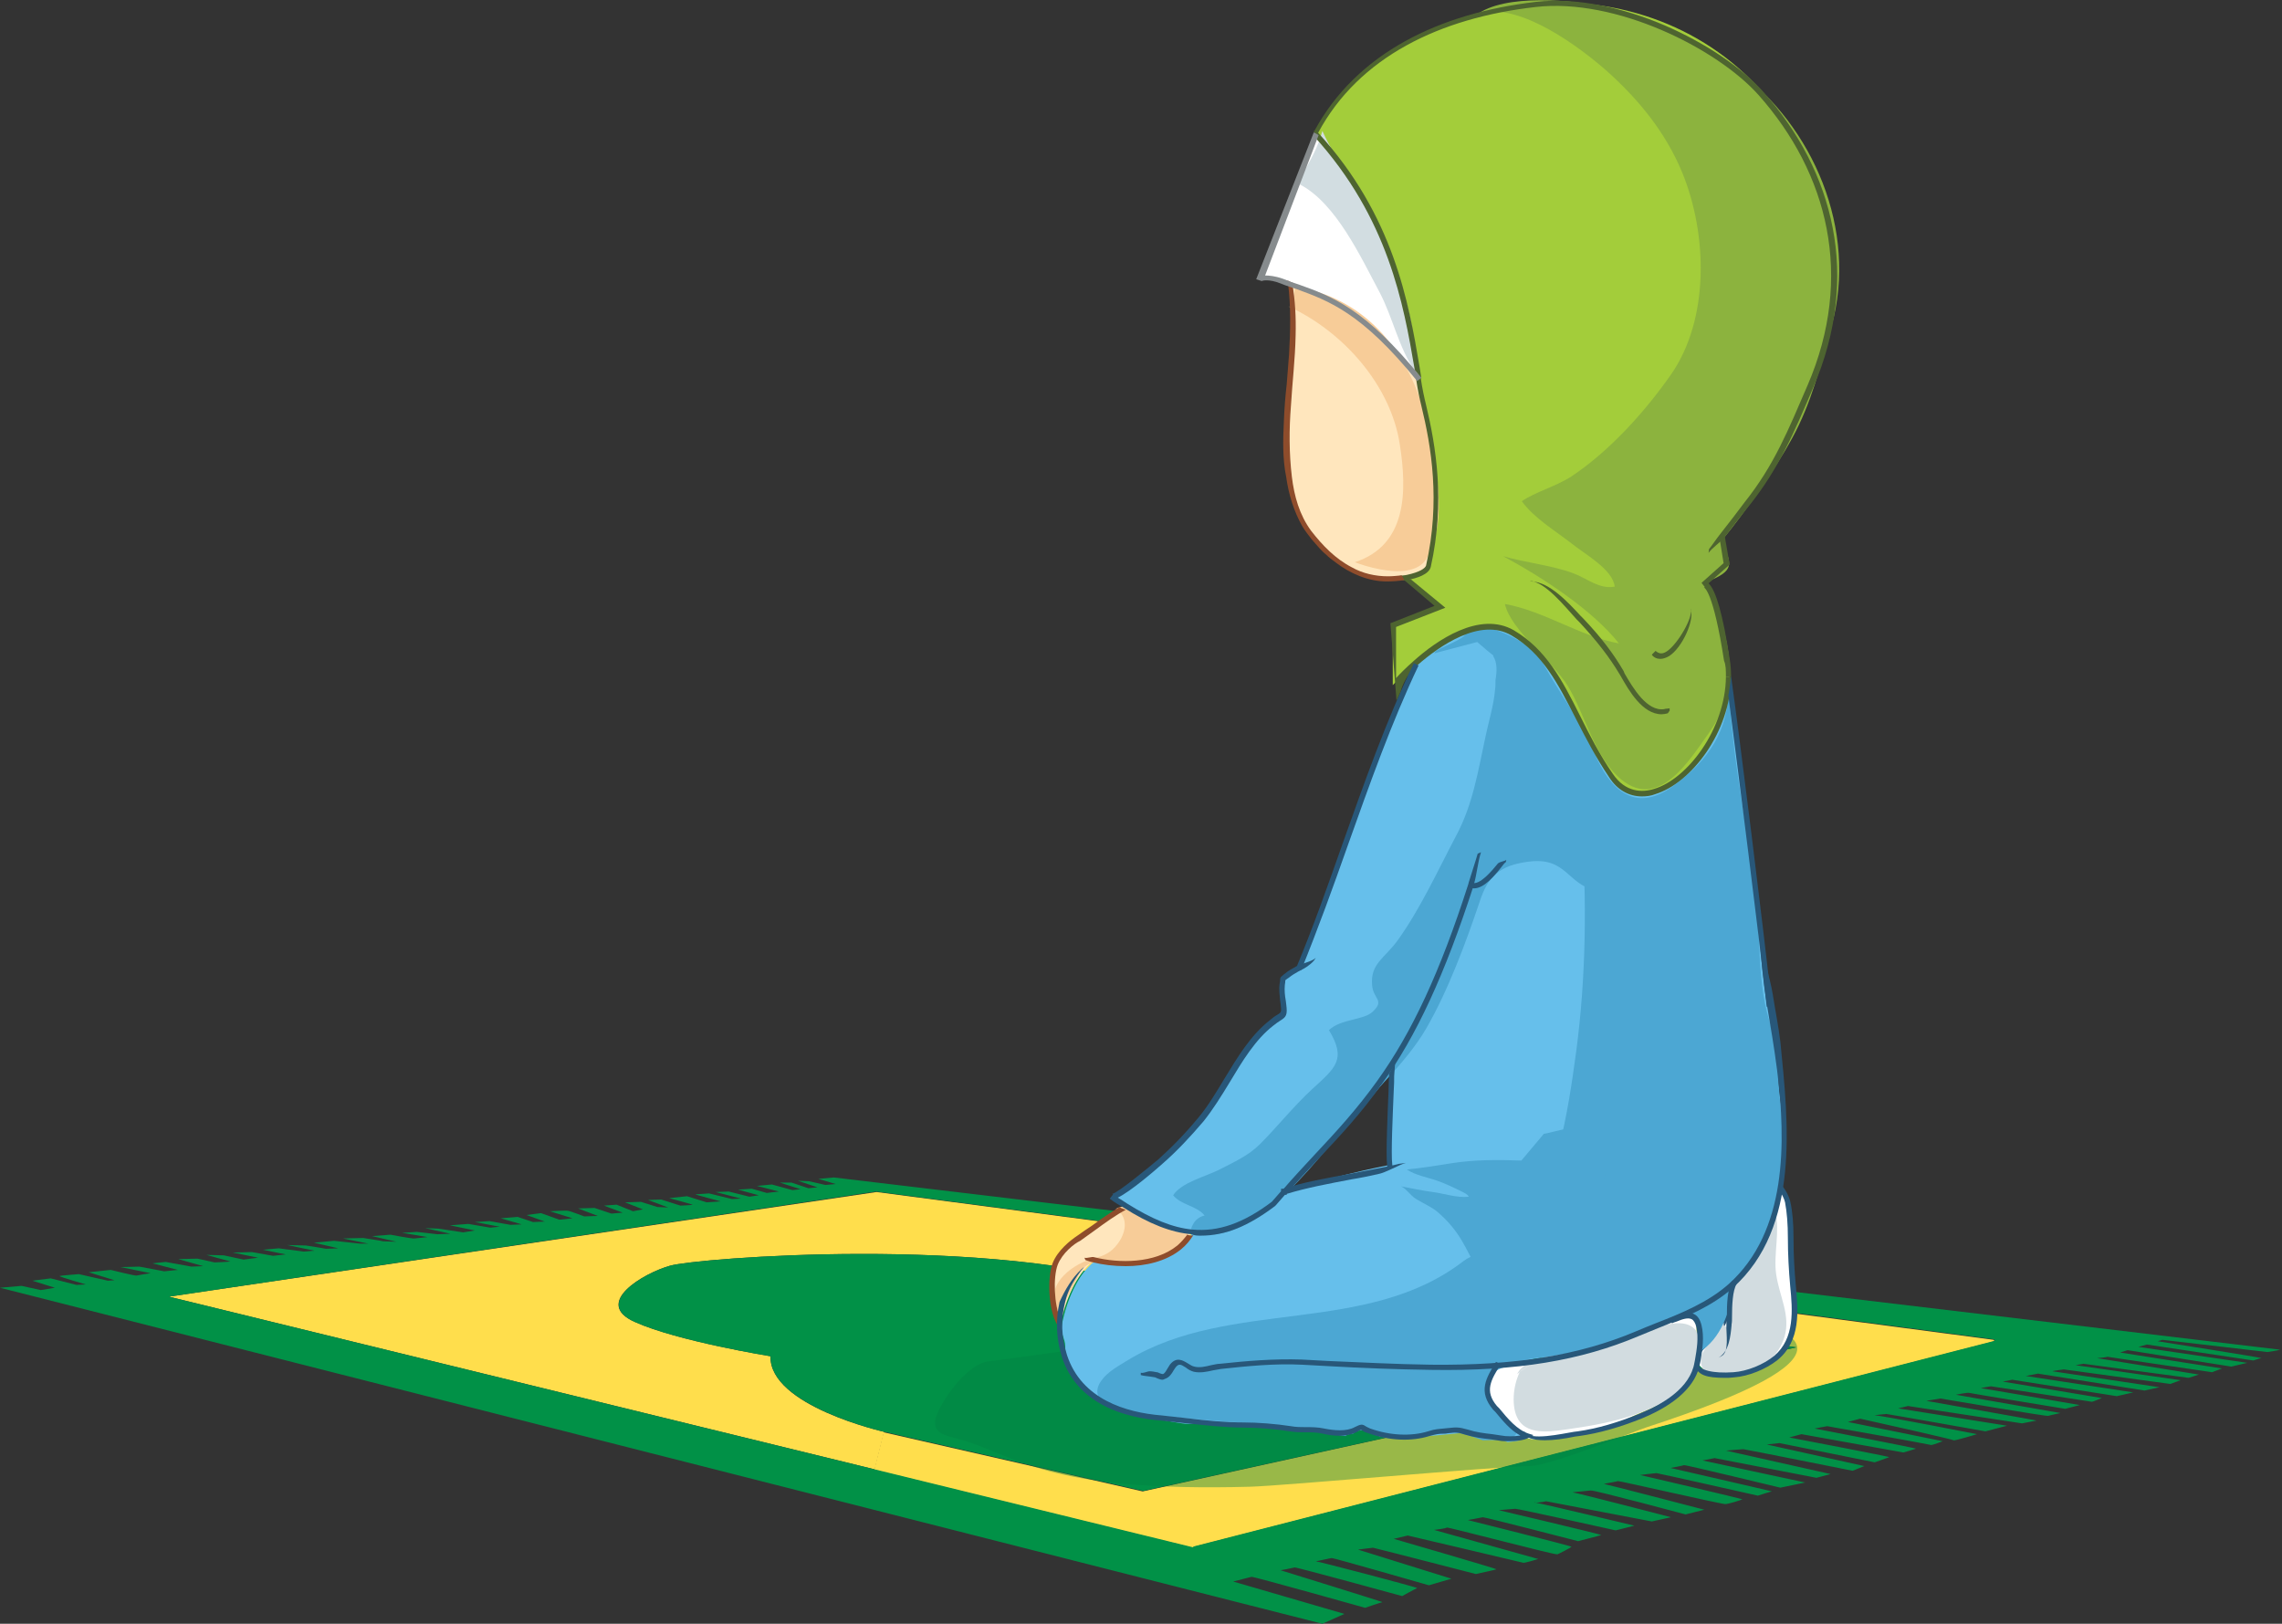 <?xml version="1.0" encoding="utf-8"?>
<!-- Generator: Adobe Illustrator 21.1.0, SVG Export Plug-In . SVG Version: 6.00 Build 0)  -->
<svg version="1.1" id="Layer_1" xmlns="http://www.w3.org/2000/svg" xmlns:xlink="http://www.w3.org/1999/xlink" x="0px" y="0px"
	 viewBox="0 0 486.3 346" style="enable-background:new 0 0 486.3 346;" xml:space="preserve">
<rect x="0" y="0" width="486.3" height="346" fill="#333333" stroke="none"/>
<style type="text/css">
	.st0{fill:#FFDE4C;}
	.st1{fill:#019147;}
	.st2{opacity:0.4;fill:#028142;}
	.st3{fill:#66BFEB;}
	.st4{fill:#FFFFFF;}
	.st5{fill:#A3CD3A;}
	.st6{fill:#FFE6BD;}
	.st7{fill:#F7CC98;}
	.st8{fill:#8CB33E;}
	.st9{fill:#D2DDE1;}
	.st10{fill:#4CA7D3;}
	.st11{fill:#4E6430;}
	.st12{fill:#8E4C2B;}
	.st13{fill:#868B8D;}
	.st14{fill:#285779;}
	.st15{fill:#D2DCE0;}
</style>
<g>
	<g id="XMLID_127_">
		<g>
			<path class="st0" d="M36,276.3l150.4,36.8l2-8c0,0-24.5-5.5-24.2-16.1c0,0-19.8-3.2-28.9-7.3c-9.1-4,1.8-10.4,7.5-12
				c5.7-1.6,67.9-6.7,104.2,4.9c0,0,49.3-0.4,74.9,3.3l0.8-6l-135.9-17.9L36,276.3z"/>
			<path class="st0" d="M323.9,278.2c24.5,3.9,58.9,8.9,58.9,8.9l-139.3,30.7l-55.2-12.6l-2,8l67.8,16.6l0.3-0.2l170.6-43.8
				l-0.1-0.3l-102.3-13.5l-0.8,6C322.5,278,323.2,278.1,323.9,278.2z"/>
			<path class="st1" d="M382.8,287.1c0,0-34.4-5-58.9-8.9c-0.7-0.1-1.3-0.2-2-0.3c-25.6-3.6-74.9-3.3-74.9-3.3
				c-36.3-11.6-98.5-6.5-104.2-4.9c-5.7,1.6-16.5,8-7.5,12c9.1,4.1,28.9,7.3,28.9,7.3c-0.3,10.5,24.2,16.1,24.2,16.1l55.2,12.6
				L382.8,287.1z"/>
			<path class="st1" d="M425.1,285.7l-170.6,43.8l-0.3,0.2l-67.8-16.6L36,276.3l150.7-22.4l135.9,17.9L425,285.4L425.1,285.7z
				 M367.8,309.1c0,0,3.4-0.3,3.7-0.3c0.3,0,23.3,4.6,23.3,4.6l2.5-1l-20.8-4.6l2.7-0.3l20.3,4.1c0,0,2.9-1,3.1-1.1
				c0.2-0.1-21.3-4.2-21.3-4.2l2.6-0.7l21.7,3.9c0,0,2.5-0.7,2.7-0.8c0.2-0.1-21.6-4.3-21.6-4.3s2.5-0.5,2.7-0.5s21.9,3.9,22.1,4
				c0.2,0.1,2.5-0.8,2.5-0.8l-20.2-4.1l2.6-0.7c0,0,19.8,4.4,19.9,4.6c0.1,0.2,5-1.3,5-1.3s-20.8-4.1-21.8-4c-0.1,0-0.1,0-0.1,0
				c0.4-0.1,2.4-0.3,2.6-0.3c0.3,0,21.1,3.7,21.1,3.7l4.6-1.2l-23.2-3.7l2.1-0.5l24.3,3.7c0,0,3-0.6,3.1-0.6
				c0.2,0-23.5-4.2-23.5-4.2l3-0.5c0,0,22.9,3.9,23,3.7c0.2-0.1,2.6-0.6,2.6-0.6l-22.3-3.9c0,0,2.4-0.5,2.8-0.4
				c0.3,0.1,20.5,3.4,20.5,3.4l3.1-0.8c0,0-20.8-3.6-21.1-3.6c0.3-0.1,2.1-0.4,2.2-0.4c0.2,0,21.3,3.3,21.5,3.3s2.1-0.8,2.1-0.8
				l-21.1-3.5l2-0.4l22.3,3.5l3.5-0.8l-22.9-3.5l2.6-0.5l22.7,3.6l3.2-0.7c0,0-22.8-3.4-22.8-3.4c0-0.1,2.4-0.4,2.4-0.4l22.7,3.1
				l2.2-0.8l-22.4-3.2l1.7-0.3l22.4,3l2.2-0.7l-21.7-3.5c0,0,2.2-0.2,2.2-0.3c-0.2,0,22.3,3.3,22.3,3.3l2.1-0.8l-21.7-3.4l1.6-0.5
				l22.1,3.5l3.4-0.8l-23.2-3.4l1.8-0.5l22.7,3.4c0,0,1.5-0.5,1.7-0.5c0.2-0.1-22.1-3.6-22.1-3.6l1-0.3l22.4,2.6
				c0,0,2.6-0.4,2.7-0.5l-308.2-36.7l-3.3,0.3l3.7,1.1l-2.2,0.2l-3.5-0.8l-2.4-0.1l4.2,1.4l-1.9,0.2l-3.6-1.2h-2.5l4.4,1.4l-1.7,0.2
				l-4.4-1.2l-3.2,0.3l4.7,1.2l-2.6,0.3l-3.2-0.9l-2.9,0.2l4.4,1.2l-2,0.3l-4.4-1.1l-2.8,0.1l5.4,1.4l-1.9,0.1l-4.9-1.2
				c0,0-2.7,0.2-2.9,0.2c-0.3,0,5.4,1.5,5.4,1.5l-3,0.2l-4.2-1.3l-3.8,0.4c0,0,4.8,1.3,5,1.4c0,0.1-2.6,0.2-2.6,0.2l-4.1-1.3
				l-2.8,0.1l4.3,1.6l-2.3-0.1l-3.5-1.1l-3.4,0.1l3.8,1.5l-2.1,0.4l-3.5-1.4l-2.7,0.2l4,1.5l-2.4,0.2l-3.6-1.2l-3.5,0.1l4.2,1.6
				c0,0-2.7,0.1-2.9,0.1c-0.3-0.1-3.1-1.2-3.5-1.2c-0.4-0.1-3.8,0.1-3.8,0.1l4.8,1.5l-2.8,0.3l-3.9-1.4l-3.1,0.4l3.9,1.4l-2.5,0.1
				l-3.3-1.1l-3.6,0.3l4.5,1.3l-2.4,0.1l-4.5-0.8l-3.1,0.2l5.3,1l-2,0.2l-4.7-0.8l-3.9,0.3l5.3,1.1l-2.5,0.4l-5.3-0.8l-2.8-0.1
				l5.4,1.2l-2.8,0.1c0,0-4.2-0.5-4.4-0.5s-3.1,0.2-3.1,0.2l5.4,0.9c0,0-2.5,0.3-2.8,0.3c-0.3,0.1-5.1-0.8-5.1-0.8l-3.9,0.3l5.2,1.2
				c0,0-2.7-0.1-2.9-0.1c-0.2-0.1-4.2-0.7-4.2-0.7l-4.3,0.1l5.4,1.1h-1.8l-5.5-0.6l-4.3,0.4l5.2,1.2l-2.6,0.1c0,0-4.1-0.7-4.3-0.7
				s-4-0.1-4-0.1l5.8,1.2l-2.3,0.2l-5.3-0.7l-3.4,0.3l4.9,1l-2.7,0.3l-4.5-0.8l-4.1,0.1l5.4,1.1l-3.1,0.4l-4.2-0.9l-3.7-0.1
				c0,0,4.6,1.3,5.1,1.4v0c-0.3,0.1-3.4,0.2-3.4,0.2l-3.6-0.8l-4.1,0.1l5.3,1.5l-2.5,0.1l-5.5-1l-2.8,0.3l5.4,1.4l-2.9,0.3l-5.3-1
				l-4,0.1l6.4,1.3c0,0-2.6,0.4-3,0.5c-0.3,0.1-5.5-1.2-5.5-1.2l-4.7,0.5l5.5,1.7l-1.4,0.1l-6.2-1.4c0,0-3.9,0.3-4.1,0.4
				c-0.3,0.1,5.6,1.8,5.6,1.8l-2,0.1l-5.5-1.4l-3.9,0.5l4.8,1.5l-3,0.5l-4.1-0.9L0,274.4L281.8,346l4.7-2.1l-23.7-6.9
				c0,0,3.5-0.9,3.9-1c0.4-0.1,24.2,6.6,24.2,6.6s3.5-1.2,3.7-1.2c0.3,0-21.7-6.8-21.7-6.8s2.7-0.5,3-0.6c0.3-0.1,22.9,6.1,22.9,6.1
				s2.9-1.6,3.2-1.7c0.3-0.1-21.4-5.8-21.6-5.7c0.1,0,3.2-0.7,3.4-0.7c0.2-0.1,20.7,5.8,20.7,5.8l4.8-1.4l-19.9-6.2
				c0,0,3-0.4,3.2-0.4s21.9,5.6,21.9,5.6s4.2-0.9,4.4-1c0.2-0.1-21.9-6.5-21.9-6.5l3-0.7c0,0,24.3,5.7,24.6,5.8
				c0.3,0.1,3.2-0.8,3.2-0.8l-22.2-6.2c0,0,2.6-0.3,2.7-0.5c0.1-0.2,23.1,5.9,23.6,5.7c0.5-0.2,2.8-1.4,3-1.6
				c0.3-0.1-22.1-5.7-22.1-5.7s2.8-0.5,3.2-0.6c0.6,0,20.3,5.1,20.3,5.1s4.7-1.2,4.9-1.3c0.3-0.1-21.8-5.3-21.8-5.3s3.2-0.3,3.5-0.3
				c0.3-0.1,21.4,4.6,21.4,4.6l4-1c0,0-18.4-4.4-21-4.9c-0.1,0-0.3,0-0.3-0.1c0,0,0.1,0,0.3,0.1c0.7,0,2.2-0.3,2.2-0.3l22.5,4.3
				l4.1-0.9c0,0-20.4-5.3-21-5.3c0.5-0.1,3.2-0.3,3.9-0.4c0.8-0.1,20.2,5.1,20.2,5.1l4-1c0,0-21.1-5.5-21.4-5.5
				c0.3-0.1,2.8-0.5,3-0.6c0.2-0.1,21.9,4.9,22.9,4.9c1-0.1,3.4-0.9,3.6-1c0.2-0.1-21.8-5.2-21.8-5.2s3.2-0.4,3.5-0.4
				c0.3,0,21.6,4.8,21.6,4.8s2.8-0.9,3-0.9s-21.6-5-21.6-5s2.7-0.5,2.9-0.6c0.2-0.1,20.5,4.8,20.5,4.8l5.3-1.1l-21.9-4.7l2.6-0.5
				l21.7,4.2l3-0.8L367.8,309.1z"/>
		</g>
		<g>
		</g>
	</g>
	<path class="st2" d="M267.6,283.6c5.7-0.1,30.5-5.7,36-5.2c3,0.3,139.8-4.4,47.4,25.7c-2.8,0.9-20.3,8.2-25.1,8.3
		c-7.3,0.1-52.4,4.2-59.5,4.4c-41.5,1.1-48.5-5.7-60.2-9.6c-4.2-1.4-7.2-1.2-6.9-4.5c0.3-2.7,6.3-12,11.3-12.6
		c8.3-1,46.3-6.7,54.9-6.6c5.1,0-1.1,2.6,3.7,2.7c3.8,0-0.6-1.2,3-0.8"/>
	<g>
		<g id="XMLID_126_">
			<g>
				<path class="st3" d="M378.1,225c-0.5-8.9-7.2-62.6-9.7-80.8c-0.2,16.5-17.4,32.4-25.1,21.1c-8.3-12.1-10.5-24.3-21-30.4
					c-6.8-3.9-15.4,1.8-20.6,6.4l0.2,0.2c-9.9,20.5-16.3,43.8-25,64.9c-0.8,0.5-1.7,0.9-2.5,1.6c-1.4,1.1-0.8,0.3-1,1.9
					c-0.2,1.4,0.1,2.9,0.3,4.2c0.3,2.9-0.1,2.1-2.5,3.9c-6.5,5-9.8,14.1-15,20.5c-2.7,3.3-5.6,6.3-8.7,9.1
					c-0.9,0.8-9.7,8.1-10.4,7.5c0.9,0.7,1.8,1.2,2.7,1.8c5.3,3.4,9.9,5.2,14.3,5.7v0.1c-0.7,1.2-1.6,2.2-2.6,3.1
					c-4.9,4-12.6,4-18.2,2.6l-0.1,0.4c-3.5,2.7-5.9,8.3-6.9,13.4c-0.4,2,0.7,3,0.7,4.7c0,4.8,2.7,8.8,6.9,10.9
					c7.8,3.8,14,4.9,18,5.5c3.3,0.5,5.8-1.1,8.8,0.2c1.4,0.6,2.5,0.4,4.2,0c1.6-0.4,2.7,0.5,4.2,0c1.8-0.6,4.4,0.2,7.2,1
					c4,0.1,8,0.5,12,1c0.5-0.4,1-0.7,1.6-0.7c0.3-0.1,0.6-0.1,1,0c0.2,0.1,0.4,0.2,0.6,0.3c0.3,0,0.7,0,1,0.2
					c0.6,0.3,1.1,0.6,1.8,0.9c0,0,0.1,0,0.1,0c-0.1-0.2-0.2-0.3-0.3-0.5c1.6,0.3,3.3,0.5,5,0.5c0.1,0.1,0.2,0.2,0.3,0.3
					c0.4,0,0.8,0,1.2,0c0-0.1,0.1-0.2,0.1-0.3c4.2-0.1,8.5-0.7,12.7-1c2.9,0.3,5.3,1.1,7.9,2.1c0.9-0.1,1.9-0.2,2.7-0.4
					c0.2-0.6,0.1-1.4-0.5-1.8c-1.4-0.6-2.6-1.6-3.4-2.8c-0.3-0.3-0.6-0.5-0.9-0.5c-0.3-0.3-0.6-0.7-0.9-1.1c0-0.8,0-1.7,0-2.6
					c-0.4-0.3-0.6-0.6-0.7-1.1c-0.4-0.9-0.4-2.1-0.1-3c0.6-1.7,2.1-3,3.7-2.9c4.9-1.9,10.4-2.1,15.7-2.7c10.5-5.6,23.1-7,32.6-14.1
					C386.1,256.3,378.4,231.8,378.1,225z M295.8,248.3c-6.6,1.3-16.2,3.7-22.1,5.7c7.4-8.4,16.7-17.1,23-25.9
					C296.6,231,295.4,245.3,295.8,248.3z"/>
				<path class="st4" d="M274.9,60.5c7.3,2.7,14.7,4.5,27.5,20.3c-2.3-13.3-4.8-33.4-22-52.3l-11.7,30.7c0,0,1.6-0.5,4.4,0.6
					C273.7,60.1,274.3,60.3,274.9,60.5z"/>
				<path class="st5" d="M300.2,123.9l6.6,5.5l-10,3.9V146c0,0,1.9-2.1,4.8-4.7c5.3-4.6,13.9-10.3,20.6-6.4
					c10.5,6.1,12.7,18.2,21,30.4c7.7,11.3,24.9-4.6,25.1-21.1c0,0,0-0.1,0-0.1c0-1.2-0.1-2.5-0.3-3.7c-2.7-17.7-5-16-5-16l5-4.4
					l-1-5.9c7.8-10.4,14.1-20.8,19.4-33.2c9.3-21.5,5.3-43.1-10.8-61.3c-26.5-29.9-76.2-22.8-95.2,8.4l-0.1,0.4
					c17.1,18.9,19.6,39,22,52.3c0.3,2,0.7,3.9,1.1,5.5c2.5,10.2,3.8,21.5,1,34.2c-0.3,1.1-2.1,1.9-4.5,2.4L300.2,123.9z"/>
				<path class="st6" d="M226,282.2c1-5.1,3.4-10.7,6.9-13.4l0.1-0.4c5.6,1.4,13.4,1.4,18.2-2.6c1-0.8,1.9-1.8,2.6-3.1v-0.1
					c-4.4-0.4-8.9-2.3-14.3-5.7c-3.3,1.7-6.7,4.6-9.8,6.6c-2,1.4-4.2,3.4-5.1,5.7C223.7,272.3,224,279.2,226,282.2L226,282.2z"/>
				<path class="st6" d="M291.9,122.8l-0.1,0.4c2.6,0.4,5.7,0.3,8.1-0.2c2.4-0.5,4.3-1.3,4.5-2.4c2.9-12.7,1.5-24-1-34.2
					c-0.4-1.7-0.8-3.5-1.1-5.5c-12.8-15.8-20.1-17.6-27.5-20.3C278.1,84,263.7,112.5,291.9,122.8z"/>
				<path class="st7" d="M238.1,257.8c2.5,1.9,1.7,5.1,0.1,7.2c-1.4,1.9-2.9,2.6-5,3.1c-4.2,1-10.4,5.3-8.1,10.4
					c0.3,0.6,0.6,1.1,0.8,1.7c0.6-2.2,1.7-4.2,2.8-6.2c0.7-1.2,1.2-2.8,2.2-3.8c1.6-1.6,3.2-1.3,5.3-1.1c4.9,0.3,10.2,0.3,14.1-3
					c0.9-0.7,2.8-2.1,2.9-3.3c-1.3,0-2.6-0.7-3.8-1.1c-2.2-0.8-4.3-1.7-6.3-2.8c-0.9-0.5-1.8-1.1-2.7-1.6c-0.7-0.3-2.4-0.1-2.6,0.4"
					/>
			</g>
		</g>
		<path class="st8" d="M315.7,2.7c8.5-1.9,20.8,7.2,26.8,12.5c6.8,6.1,12.5,13.1,16,21.6c5.4,13.2,5.8,31.2-2.4,43
			c-5.6,8-13.1,16.3-21.2,21.7c-3.4,2.2-7.7,3.3-10.6,5.3c2.6,3.6,7,6.2,10.6,9c2.7,2.2,8.8,5.5,9.2,9.2c-3.3,0.6-5.8-1.7-8.7-2.8
			c-4.8-1.8-10.4-2.3-15.1-3.7c8.2,4.4,19,11.4,24.7,18.6c-8.3-1.5-15.9-6.9-24.3-8.4c1.2,5.5,10.1,12.2,13.3,17.3
			c3.8,6.1,5.7,15.3,11.5,20.1c8.1,6.6,14.5-4.1,18.8-10.1c5.3-7.6,5.1-14.4,2.6-23.5c-0.6-2.3-1.7-6.7-3.2-8.5
			c6.2-2.5,5.3-3.7,3.2-8.8c5.2-6.3,11.8-15.9,15-21.8c4.2-7.7,6-15.3,8.4-23.9c5.7-20.5-4-42.7-20.2-54.6
			C360.7,8,354.6,4.2,343.2,1.7c-8-1.8-22.6-3.1-28.6,1.5"/>
		<path class="st9" d="M277,39.3c7.7,4,13,15.5,17,23c2.8,5.3,4.1,11.9,7.5,16.7c0.5-9.8-2.9-19.4-7.2-28.2c-1.9-4-3.8-8.7-6.3-12.5
			c-2.4-3.6-4.4-6.4-6.2-10.4c-0.9,3.4-2.6,6.4-4.4,9.5"/>
		<path class="st7" d="M274.6,65.3c11.6,5.3,21.8,16.8,23.7,29.4c1.6,10.1,1.5,21.5-9.6,25.1c2.9,1.1,7.6,2.3,10.9,1.8
			c4.3-0.7,4.9-3,6.2-7.2c2.1-6.9-0.3-19.5-2.3-26.5c-3.9-13.8-13-24.5-27.5-26.8c-0.2,1.8-0.7,4,0,4.6"/>
		<path class="st10" d="M322,303c-2.8-1.7-4.8-4-4.9-8c0-0.4,0.1-0.7,0.3-1c-0.1-0.5,0.1-0.8,0.8-0.9c0.1,0,0.2,0,0.3,0
			c0.1-0.2,0.2-0.4,0.4-0.6c5.4-4.5,14-2.8,20.4-4.4c4.1-1,9.1-2.6,13.9-4.6c4.6-2.1,8.9-4.5,13.2-7.2c11.7-10.9,14.7-24.1,13-40.8
			c-0.7-7.1-0.2-11.2-2.3-17.8c-3.1-9.9-1.6-21.6-3.5-32.5c-2.1-11.8-4.7-27.1-5.2-39c0,9.5-4.3,15.9-12,21.4
			c-8.2,5.9-13.5,0.3-16.6-7.1c-3.2-7.7-6.2-10.5-11.5-20.1c-1.8-3.3-12.9-9-15.9-6c1,1.7-6.9,3.8-6.7,4.8l9.1-2.4
			c5.6,5,11.6,8.4,15.6,15.3c3.9,6.7,6,15.6,6.6,23.4c1.2,16,1,32.7-1.1,48.5c-1.8,13.4-4.3,29.4-12.4,40.5c-2.7,3.7-8,1.4-11.6,4.2
			c-20.7,16-49.7,7.9-71.5,21.1c-1.9,1.2-4.3,2.4-5.7,4.4c-0.8,1.1-1.2,2.4-0.5,3.6c1.7,2.6,6.1,3.5,8.7,3.6
			c6.6,0.3,14,1.4,24.9,1.9c6.2,0.3,12.5,1.8,18.9,2.7c0,0,0.1,0,0.1-0.1c1.2-0.4,2.8-1.6,4.2-1c1.7,0.8,3.2,1.3,4.7,1.5
			c0.5,0,1.1,0,1.6-0.1c0.7-0.1,1.9-0.1,3.5,0c1.4-0.2,2.9-0.5,4.5-0.9c4.3-0.9,7.3,0.3,10.7,1.5c3.2,0,5.7-0.2,6.7-0.9
			c0.4-0.3,0.5-0.6,0.5-1.1C322.9,304.2,322.5,303.6,322,303z"/>
		<path class="st10" d="M256.7,259c-1.7-2.1-5-2.2-6.7-4.3c1.7-2.7,6.9-4,9.7-5.4c3.1-1.6,6.3-3,8.8-5.5c3.8-3.8,7-7.9,11.1-11.7
			c5-4.6,7.4-6.3,3.6-12.6c2.5-2.4,7.4-2.1,9.3-3.9c2.7-2.5,0.1-2.7-0.1-5.7c-0.4-4.6,2.7-5.7,5.5-9.6c4.8-6.7,8.5-14.8,12.4-22.2
			c3.6-6.7,4.7-13.9,6.3-21.3c0.6-2.9,1.7-6.4,2-9.8c0.1-0.7,0.1-1.4,0.1-2.1c0.3-1.8,0.4-3.7-0.5-5.1c0.6-1.3,2-1.9,5.2-0.8
			c4.5,1.5,7.7,8.9,10,12.7c5.7,9.4,13.7,27.4,9.2,38.5c-1,0-1.7-0.3-2.7-0.5c-6-1.4-6.1-7.1-14.1-6.1c-6.4,0.8-8.8,3.3-10.5,8.6
			c-2.9,8.6-6.7,18.9-11.4,27c-4.3,7.4-11.5,13.6-16.9,20.3c-6,7.4-21.7,28.5-33.2,22.4C254.3,260.4,255.1,259.4,256.7,259z"/>
		<g>
			<path class="st11" d="M301.4,78.3c-2.3-13.4-5.5-31.8-21.4-49.3c0,0-0.1-0.1-0.1-0.1c0-0.1,0.1-0.2,0.1-0.3c0,0,0,0,0.1-0.1
				c0,0,0,0.1,0,0.1c0,0,0,0,0,0c0,0,0,0,0,0c0,0,0-0.1,0.1-0.1c0,0,0,0.1,0,0.1c0-0.1,0.2-0.4,0.3-0.7c0.2,0.2,0.3,0.3,0.5,0.5
				C297,46,300.2,64.5,302.5,78.1l0.4,2.5c-0.5-0.6-0.9-1.1-1.4-1.7L301.4,78.3z"/>
			<path class="st11" d="M299.8,122.5c2.8-0.6,3.9-1.4,4.1-2c3.1-13.7,1.1-25.4-1-34c-0.4-1.6-0.8-3.5-1.1-5.6l-0.4-2
				c0.5,0.5,1,1.1,1.4,1.7l0,0.2c0.3,2,0.7,3.9,1.1,5.5c2.1,8.8,4.1,20.6,1,34.5c-0.4,1.6-2.9,2.4-5,2.8c-0.3,0.1-0.7,0.1-1,0.1
				c-0.2-0.3-0.4-0.7-0.6-1C298.9,122.6,299.4,122.6,299.8,122.5z"/>
			<path class="st12" d="M273.6,89.7c0.1-2.6,0.3-5.2,0.6-7.8c0.2-2.1,0.3-4.2,0.5-6.4c0.3-5,0.4-10.1-0.2-15
				c-0.1-0.4-0.2-0.3-0.2-0.7c0.4,0,0.7,0.4,1.1,0.4c0.6,4.1,0.8,7.2,0.7,11.3c-0.1,5-0.7,10-1,15c-0.4,5-0.4,10.1,0.2,15.1
				c0.5,4.1,1.6,8.1,4.1,11.5c2.4,3.1,5.2,6,8.7,7.8c2.3,1.3,5,1.9,7.7,1.9c0.9,0,1.9-0.1,2.9-0.2c0.2,0.4,0.4,0.7,0.6,1
				c-1.2,0.2-2.5,0.3-3.8,0.3c-3.9,0-7.8-1.7-10.8-4c-0.8-0.6-1.5-1.1-2.2-1.8c-1.1-0.9-2.1-2.2-3-3.2c-0.7-0.9-1.4-1.8-2-2.8
				c-1.8-3.2-2.9-6.8-3.4-10.4C273.3,97.8,273.4,93.7,273.6,89.7z"/>
			<g>
				<path class="st11" d="M280.1,27.9c9-16.6,26.6-25.1,47.2-27.5c17.4-2,39.4,8.9,48.5,19.2c15,16.9,20.8,39.3,10.6,63
					c-4.1,9.6-7.3,17.2-13.6,25.1c-1.8,2.2-3.6,4.5-5.3,6.8c-0.8,1-2.6,2.2-3.4,3.3l0.1-0.8c0.8-1,1.5-2.1,2.3-3.1
					c1.8-2.3,3.6-4.6,5.3-6.9c6.3-7.9,9.3-15.4,13.4-24.9c10-23.2,4.3-45.2-10.4-61.8c-8.9-10-30.5-20.8-47.6-18.8
					c-20.3,2.3-37.6,10.6-46.3,26.8l-0.1,0.3c-0.3-0.2-0.7-0.4-1-0.6L280.1,27.9z"/>
				<path class="st13" d="M279.9,28.4l0.1-0.2c0.3,0.2,0.7,0.4,1,0.6l-11.4,29.9c0.8,0,2.1,0.1,3.8,0.7c0.6,0.2,1.2,0.5,1.8,0.7
					l1.5,0.5c7,2.5,14.2,5.1,26.2,19.9l-0.9,0.7c-11.8-14.6-18.9-17.1-25.7-19.6l-1.5-0.5c-0.6-0.2-1.2-0.4-1.9-0.7
					c-2.5-1-4-0.6-4-0.5l-1.2-0.4L279.9,28.4z"/>
			</g>
			<g>
				<path class="st11" d="M367.8,144.2h1.1c0-1.3-0.1-2.6-0.3-3.8c-1.4-9.2-2.9-14.6-4.5-16.1l4.5-4l-1.2-6.9l-0.9,0.9l-0.1,0.1
					l0.9,5.6l-4.7,4.2l0.7,0.9c-0.1,0.1-0.2,0.1-0.2,0.1c0.1,0,2,0.7,4.3,15.6C367.8,141.7,367.8,142.9,367.8,144.2z"/>
			</g>
			<g>
				<path class="st11" d="M349.9,169.7c0.9,0,1.9-0.1,2.9-0.5c7.5-2.3,16-13.1,16.1-25l-1.1,0c-0.1,11.1-8.2,21.8-15.3,23.9
					c-2.5,0.8-6.1,0.8-8.8-3.2c-2.9-4.2-5-8.4-7-12.4c-3.8-7.6-7.2-14.1-14.1-18.2c-7.3-4.2-16.5,2.2-21.3,6.5
					c-1.7,1.5-3,2.8-3.8,3.7v-10.9l10.5-4.1l-7.4-6.1l-1.5,0.1l6.6,5.6l-9.4,3.7l1.3,16.5l0.9-2c0,0,0.7-3.2,3.6-5.6
					c4.6-4,13.3-10.2,20-6.3c6.7,3.9,9.9,10.3,13.7,17.7c2.1,4.1,4.2,8.2,7.1,12.5C344.6,168.3,347.1,169.7,349.9,169.7z"/>
			</g>
			<g>
				<path class="st14" d="M274.1,254.4c2.4-2.7,4.6-5.1,6.8-7.4c4.7-5,9.2-9.8,13.5-15.9c7.5-10.4,13.5-23.5,19.6-42.3l0.1-0.4
					c0.6-2,0.8-4.6,1.5-6.8l-0.7,0.3c-0.6,2.1-1.3,4.1-1.9,6.1l-0.1,0.4c-6,18.7-12,31.6-19.4,41.9c-4.3,6-8.7,10.8-13.4,15.8
					c-2.2,2.4-4.5,4.8-6.8,7.5L274.1,254.4z"/>
			</g>
			<g>
				<path class="st14" d="M255.9,263.3c5.2,0,10.1-2,15.8-6.3l0.2-0.2c0.7-0.8,1.4-1.6,2.1-2.4l-0.8-0.8c-0.7,0.8-1.4,1.6-2.1,2.4
					l-0.1,0.1c-6.1,4.6-11.4,6.4-16.9,5.9c-4.2-0.4-8.6-2.2-14-5.6c-0.6-0.4-1.2-0.8-1.9-1.2c2.7-1.3,7.7-5.6,9.5-7.2
					c3.1-2.7,6-5.8,8.8-9.1c2-2.5,3.8-5.4,5.5-8.2c2.7-4.5,5.5-9.2,9.4-12.2c0.6-0.5,1.1-0.8,1.4-1c1.3-0.8,1.6-1.2,1.3-3.5
					l-0.1-0.8c-0.2-1.1-0.3-2.2-0.2-3.3c0.1-0.5,0.1-0.8,0.1-1c0,0,0,0,0.1-0.1c0.1-0.1,0.4-0.3,0.7-0.5c0.6-0.5,1.3-0.9,2-1.3
					l0.4-0.2c1-0.5,2-1.1,2.9-2.1l0.4-0.6c-0.8,0.8-3,1.2-3.9,1.7l-0.4,0.2c-0.7,0.4-1.5,0.8-2.2,1.4c-0.3,0.2-0.5,0.4-0.6,0.5
					c-0.4,0.3-0.5,0.4-0.5,0.9c0,0.1,0,0.4-0.1,0.8c-0.2,1.2,0,2.5,0.1,3.6l0.1,0.7c0.2,1.8,0.2,1.8-0.8,2.4
					c-0.4,0.2-0.9,0.6-1.5,1.1c-4.1,3.2-6.9,7.9-9.7,12.5c-1.7,2.8-3.4,5.7-5.4,8.1c-2.7,3.3-5.6,6.3-8.6,9
					c-1.8,1.5-8.8,7.3-9.9,7.4c0,0,0.1,0,0.2,0.1l-0.7,0.9c0,0,0,0,0.1,0.1l0,0c0.9,0.7,1.9,1.3,2.8,1.8c5.5,3.5,10.1,5.3,14.5,5.7
					C254.6,263.3,255.2,263.3,255.9,263.3z"/>
			</g>
			<g>
				<path class="st14" d="M277.3,206.7c3.5-8.6,6.8-17.7,9.9-26.5c4.6-12.9,9.3-26.2,15.1-38.4l-1-0.5
					c-5.9,12.2-10.6,25.6-15.2,38.5c-3.1,8.8-6.3,17.9-9.9,26.5L277.3,206.7z"/>
			</g>
			<g>
				<path class="st14" d="M377.2,213.7c0.1-0.1,0.2-0.1,0.3-0.2c-2.1-19-6.5-54.2-8.6-69.4l0-0.3c-0.1,1.3-0.3,2.6-0.5,4
					c0,0.1-0.1,0.2-0.1,0.3c2.2,17,6.3,49.2,8.2,66.5C376.7,214.3,376.9,214,377.2,213.7z"/>
			</g>
			<g>
				<path class="st14" d="M295.7,248.9l1.1-0.3c0-0.1-0.1-0.2-0.1-0.4c-0.3-2.3,0.1-10.6,0.3-15.6c0.1-1.4,0.1-2.6,0.1-3.3
					c0-0.2,0.2-2.7,0.2-2.8l-1.3,2.3c0,0.1,0,0.2,0,0.4c0,0.7-0.1,1.9-0.1,3.3c-0.2,5-0.6,13.4-0.3,15.8
					C295.6,248.7,295.7,248.8,295.7,248.9z"/>
			</g>
			<g>
				<path class="st14" d="M314.1,189.3c2.2,0,4.4-2.7,5.9-4.6c0.3-0.4,0.6-0.8,0.9-1l0.1-0.5c-0.2,0.3-1.4,0.4-1.8,0.8
					c-1.3,1.6-3.9,4.7-5.5,4.1l-0.3-0.1v0.6l-0.2,0.5l0.1,0l0,0C313.5,189.2,313.8,189.3,314.1,189.3z"/>
			</g>
			<g>
				<path class="st12" d="M233.2,267.9c5.2,1.3,12.9,1.4,17.7-2.5c0.8-0.7,1.5-1.5,2.1-2.3c0.1,0,0.3,0.1,0.4,0.1
					c0.3,0.1,0.6,0.1,0.9,0c-0.7,1.1-1.5,2.1-2.6,3c-3.2,2.6-7.6,3.6-11.8,3.6c-2.5,0-4.9-0.3-6.9-0.8c-0.6-0.1-1.1-0.3-1.7-0.5
					l-0.2-0.5C231.6,268.2,232.7,267.7,233.2,267.9z"/>
			</g>
			<g>
				<path class="st12" d="M225.4,269.5c-1,2.7-0.8,8.5,0.6,11.6c-0.2,0.5-0.3,1-0.4,1.6l-0.1-0.1c-2.1-3-2.4-10.1-1.2-13.4
					c1.1-2.8,3.8-4.9,5.3-5.9c1-0.7,2.1-1.5,3.2-2.2c1.9-1.4,3.9-2.8,5.8-3.9c0.2,0.2,0.5,0.3,0.8,0.4c0.2,0.1,0.3,0.1,0.5,0.2
					c-2.1,1.1-4.3,2.7-6.5,4.3c-1.1,0.8-2.2,1.6-3.2,2.3C228.9,265,226.4,267,225.4,269.5z"/>
			</g>
			<g>
				<path class="st14" d="M273.6,254.6l0.6,0l0-0.2c4.2-1.3,9.1-2.2,13.8-3.1c1.9-0.3,3.8-0.7,5.6-1.1c1.7-0.3,4.5-2,6-2.4l-1.5,0.2
					c-1.5,0.4-3.1,0.7-4.7,1c-1.8,0.4-3.7,0.7-5.6,1.1c-4.9,0.9-10,1.8-14.3,3.2h-0.5l0,0.6h0.4l0.2,0.4L273.6,254.6z"/>
			</g>
			<g>
				<path class="st11" d="M354.1,152.2c0.4,0,0.9-0.1,1.3-0.2l0.5-0.7l-0.1,0.2c0-0.1,0-0.2,0-0.3c0-0.1,0-0.2,0-0.3l0,0
					c0,0.1-1.1,0.1-1.1,0.2c-3.7,0.6-6.7-4.5-8.5-7.6L346,143c-2.1-3.6-4.7-7.1-8.6-11.2l-0.6-0.6c-2.5-2.7-6.6-7.2-10.4-7.3
					l-0.4-0.1c3.3,0.1,7.6,5.6,10,8.2l0.6,0.6c3.8,4.1,6.4,7.5,8.5,11l0.3,0.5C347.1,147.1,350,152.2,354.1,152.2z"/>
			</g>
			<g>
				<path class="st11" d="M353.8,140.4c0.6,0,1.2-0.2,1.9-0.6c2.8-1.8,5.4-7.6,4.6-9.9l0-0.2c0.6,1.7-2.7,7.5-5.1,9.1
					c-1.2,0.8-1.9,0.3-2.4-0.1l-0.8,0.8C352.4,140.1,353.1,140.4,353.8,140.4z"/>
			</g>
		</g>
	</g>
	<g>
		<path class="st14" d="M361.7,289l-0.2-1.1c1.1-0.2,2.4-1.6,3.1-2.4c1.1-1.2,1.8-2.2,2.3-3.2c0.2-0.3,0.3-0.7,0.4-1
			c0.3-0.8,0.6-1.6,1.2-2.2l0.7,0.9c-0.4,0.4-0.7,1-0.9,1.7c-0.1,0.4-0.3,0.8-0.5,1.1c-0.5,1.1-1.3,2.2-2.4,3.4
			C364.5,287.3,363.1,288.8,361.7,289z"/>
	</g>
	<path class="st10" d="M324.2,247.3c-5.1-0.2-10-0.2-15.1,0.6c-3.1,0.5-6.2,1-9.3,1.3c1.7,1.2,4.5,1.7,6.5,2.4
		c1.7,0.6,3.4,1.4,5,2.2c0.6,0.3,1.5,0.7,1.7,1.2c-2.5,0.3-5.3-0.7-7.7-1c-2.3-0.3-4.5-0.8-6.7-1.2c1.1,0.5,2,2,3.2,2.7
		c1.6,1,3.2,1.6,4.6,2.8c2.1,1.8,3.8,3.8,5.2,6.2c1.1,1.9,2.1,3.9,3.1,6c0.5,1,1,2.8,2,3.5c2.2,1.7,6.2-1.1,7.9-2.4
		c8.3-6,18.9-14.1,17.5-25.8c-0.2-1.6-1.2-3.9-2.6-4.8c-2.9-1.8-7.5,0.1-10.5,0.6"/>
	<path class="st4" d="M361.5,281.5c0,3.7,0.4,7.7-1.3,11.5c-1,2.3-2.6,3.8-4.6,5.1c-2.3,1.6-5.2,2.5-7.7,3.7
		c-2.6,1.2-4.9,2.2-7.7,2.8c-4.2,0.8-8.2,1.9-12.4,2.1c-3.1,0.2-4.3-1.5-6.5-3.4c-2.3-2-3.8-4.6-4.1-7.8c-0.3-3.5,3.1-4.2,5.8-4.8
		c5.1-1.2,10.4-1.2,15.4-2.5c4.7-1.3,9.2-3.3,13.7-5c2.2-0.8,4.1-1.9,6.4-2.4c1.9-0.4,2.7-0.3,3.6,1.3"/>
	<path class="st15" d="M323.6,292.3c-0.1,0.2-0.2,0.3-0.3,0.5l0.7-0.5c0.2-0.4,0.5-0.9,0.8-1.2C324.3,291.4,323.9,291.8,323.6,292.3
		z"/>
	<path class="st15" d="M324.7,291.1c-0.3,0.4-0.5,0.8-0.8,1.2l4.1-2.8C326.8,289.9,325.6,290.3,324.7,291.1z"/>
	<path class="st15" d="M362.5,286.7c-0.7-7.9-9.4-3.9-13.9-2.3c-4.6,1.6-9.2,3.1-14,4c-1.8,0.3-4.3,0.5-6.6,1.1l-4.1,2.8
		c-1.6,3.2-1.8,7.7-0.4,10.1c2.2,3.8,7.9,2.5,11.6,2c7.8-1.1,19.8-3.5,24.9-10.4c1-1.4,1.6-3,2.3-4.5c0.1-0.3,0.2-0.6,0.2-1
		C362.6,288,362.6,287.3,362.5,286.7z"/>
	<path class="st15" d="M362.3,289.5c0.1-0.1,0.1-0.3,0.2-0.4c0-0.2,0-0.4,0-0.6C362.5,288.9,362.4,289.2,362.3,289.5z"/>
	<path class="st4" d="M379.7,252.8c0.9,1.3,1.3,4.3,1.6,5.9c0.3,1.3,0.1,2.7,0.3,4c0.2,2.3,0.3,4.7,0.4,7c0.2,4.4,1.4,9.4,0.3,13.8
		c-1.1,4-5.2,7.2-9,8.5c-1.9,0.6-3.8,0.9-5.8,0.9c-1.6,0-4.2-0.6-5.2-1.8c-1.7-1.9,1.2-4,2.5-5.1c2-1.6,3.6-4.7,4.1-7.2
		c0.4-2.3-0.3-3.9,1.2-6c1.7-2.3,3.3-4.6,4.8-7c1.3-2.1,2.5-3.9,3-6.2c0.3-1.6,0.5-5.1,2-6"/>
	<path class="st15" d="M378.5,271.5c-0.6-4.3,0.9-9.3-0.2-13.4c-1.5,4.8-3.1,8-6,12c-1.3,1.8-2.4,3.6-3.3,5.5c-1,2.4,0,5.1-1,7.2
		c-0.1-0.1-0.5-0.2-0.6-0.3c-0.1-0.2,0-0.4-0.1-0.7c-1.6,1.3-2.6,3.8-3.8,5.4c-0.4,0.6-0.7,1.1-1,1.8c-0.1,1.6,0,3.1,2,4
		c1.9,0.9,4.6,0.4,6.6-0.2c4.4-1.4,7.8-3.4,9.2-8C381.6,280.2,379.2,276.3,378.5,271.5z"/>
	<path class="st10" d="M369.5,274.4c-0.9,5-2.7,10.9-7.4,13.7c-0.2-1.9,0.9-8.2-2.3-8.1c2-1.4,4.3-2.2,6.2-3.7
		c1-0.8,2.3-1.9,3.3-2.2"/>
	<g>
		<path class="st14" d="M247.7,294c-0.4,0-0.8-0.2-1.1-0.3c-0.1-0.1-0.3-0.1-0.4-0.2c-0.4-0.1-0.8-0.1-1.3-0.2
			c-0.6-0.1-1.2-0.1-1.8-0.3l0-0.5c0.5,0.2,1.4-0.3,1.9-0.3c0.5,0,1,0.1,1.5,0.2c0.2,0,0.4,0.1,0.6,0.2c0.2,0.1,0.6,0.2,0.7,0.2
			c0.4-0.1,0.7-0.7,1-1.2c0.2-0.3,0.3-0.5,0.5-0.8c1.4-1.8,2.8-0.9,3.8-0.3c0.5,0.3,0.9,0.6,1.4,0.7c1.1,0.3,2.4,0,3.6-0.3
			c0.6-0.1,1.3-0.3,1.9-0.3c5.6-0.6,11.5-1.1,17.4-0.9l5.5,0.3c7.2,0.3,14.6,0.7,22,0.8c18.1,0.2,31.6-2,43.7-7.1
			c1.4-0.6,2.9-1.2,4.4-1.8c5.4-2.1,11-4.4,15.4-8.3c12.5-11.2,12.2-30.3,10.3-45.6c-0.6-4.7-1.4-9.4-2.2-14.1
			c-0.8-5-1.3-9.9-1.5-14.9c0.4,4.4,2.1,8.6,2.8,13c0.5,3.3,1.2,6.6,1.6,10c1.7,17.2,4.3,39.5-10.1,52.4c-4.5,4-10.2,6.3-15.7,8.5
			c-1.5,0.6-2.9,1.2-4.4,1.8c-12.3,5.2-25.9,7.5-44.2,7.2c-7.4-0.1-14.8-0.4-22-0.8l-5.5-0.3c-5.8-0.3-11.7,0.3-17.3,0.9
			c-0.6,0.1-1.1,0.2-1.7,0.3c-1.3,0.3-2.7,0.6-4.1,0.3c-0.7-0.2-1.2-0.5-1.7-0.9c-1.1-0.7-1.5-0.9-2.2,0c-0.1,0.2-0.3,0.4-0.4,0.6
			c-0.4,0.7-0.9,1.5-1.8,1.8C247.9,294,247.8,294,247.7,294z"/>
	</g>
	<g>
		<path class="st14" d="M382.7,274c-0.3-3.3-0.5-6.6-0.5-10.3c0-2.9-0.2-5.5-0.7-7.7c-0.1-0.6-1-2.9-2.2-3.7
			c-0.1,0.4-0.2,0.8-0.3,1.2c0.6,0.6,1.3,2.1,1.4,2.7c0.4,2.1,0.6,4.7,0.6,7.5c0,3.7,0.2,7,0.5,10.4c0.5,5,1,11.1-3.4,14.8
			c-2.3,1.9-5.8,3.3-8.7,3.5c-4.4,0.3-7.2-0.4-8-2l-0.2,0.8c0.8,1.8,2.4,2.4,6.4,2.4c0.6,0,1.2,0,1.9-0.1c3-0.2,6.8-1.7,9.3-3.7
			C383.8,285.7,383.2,279.2,382.7,274z"/>
	</g>
	<g>
		<path class="st14" d="M325.8,305.5c-2.5-0.8-4.5-3.2-6.3-5.4l-0.5-0.5c-2.7-3.2-1.3-5.5,0.8-8.9l-1-0.5c-2.1,3.4-3.9,6.3-0.6,10.2
			l0.5,0.5c1.5,1.8,3.2,3.9,5.3,5c-1.3,0.2-3.1,0.2-4,0c-0.7-0.1-1.3-0.2-2-0.3c-1.8-0.2-3.4-0.4-5.3-1c-1.8-0.5-2.3-0.5-4.1-0.3
			c-0.4,0-0.7,0.1-1,0.1c-1,0.1-1.8,0.1-3.3,0.6c-3.6,1.1-8.1,0.9-12.3-0.6c-0.5-0.2-0.8-0.4-1-0.5c-0.7-0.5-1.1-0.4-2.3,0.2
			c-1.8,1-4.5,0.7-6.5,0.3c-1.4-0.3-2.7-0.3-4-0.3c-1,0-2,0-3.1-0.2c-3.2-0.5-7.2-0.8-10-0.8c-4,0-8.1-0.4-12.1-0.9
			c-1.8-0.2-3.7-0.4-5.5-0.6c-7.5-0.6-17-3.4-20.1-12.8c-1.2-3.7-1.4-7.6-0.4-11.4c0.5-2.2,1.6-4.3,3.2-6.4l0.2-0.3
			c0.2-0.2,0.4-0.4,0.6-0.7c-0.2,0.1-0.3,0.3-0.5,0.4c0,0,0,0-0.1,0.1c-2,1.9-3.4,4.3-4.6,6.9c-0.9,4-0.7,7.9,0.5,11.8
			c3.3,10,13.3,12.9,21.1,13.5c1.8,0.2,3.6,0.4,5.5,0.6c4,0.4,8.2,0.9,12.2,0.9c2.8,0,6.7,0.3,9.8,0.8c1.2,0.2,2.2,0.2,3.3,0.2
			c1.2,0,2.4,0,3.7,0.3c2.1,0.5,5.1,0.8,7.3-0.4c0.6-0.4,0.8-0.4,0.9-0.4c0,0,0.1,0.1,0.2,0.1c0.2,0.2,0.6,0.4,1.3,0.6
			c4.4,1.6,9.2,1.8,13,0.6c1.4-0.4,2.1-0.5,3-0.5c0.3,0,0.6,0,1-0.1c1.7-0.2,2.1-0.2,3.6,0.3c2,0.6,3.7,0.8,5.5,1
			c0.6,0.1,1.3,0.2,1.9,0.3c0.4,0.1,1.2,0.1,2,0.1c1.5,0,3.2-0.2,4.1-0.7l1.1-0.6L325.8,305.5z"/>
	</g>
	<g>
		<path class="st14" d="M329.2,306.9c-2.4,0-4.2-0.5-5-1.8l0.7,0c1.1,2,8,0.4,10.5,0l0.8-0.1c4.3-0.6,8.6-1.9,13.3-3.8
			c4.8-2,10.7-5.4,11.6-10.9l0.1-0.5c0.4-2.3,0.8-4.7,0.3-7c-0.2-0.9-0.6-1.5-1-1.7c-0.8-0.4-2,0-3.2,0.5c-0.3,0.1-0.7,0.2-1,0.4
			l-0.4-1.1c0.3-0.1,0.7-0.2,1-0.4c1.5-0.6,2.9-1.1,4.1-0.5c0.8,0.4,1.3,1.2,1.6,2.4c0.6,2.5,0.2,5.1-0.2,7.5l-0.1,0.5
			c-0.8,4.8-5.1,8.8-12.3,11.8c-4.7,1.9-9.2,3.2-13.5,3.8l-0.8,0.1C333.3,306.6,331.1,306.9,329.2,306.9z"/>
	</g>
	<g>
		<path class="st14" d="M366.2,289.3l0.6-0.3c1.8-0.9,1-4.8,1.1-6.7l0-0.2c0-0.4,0-1,0.1-1.7c0-2.5,0.1-5.9,1.2-7.5l0.9,0.7
			c-0.9,1.3-1,4.8-1,6.8c0,0.8,0,1.4-0.1,1.8l0,0.2C368.8,284.5,368.5,288.1,366.2,289.3z"/>
	</g>
</g>
</svg>

